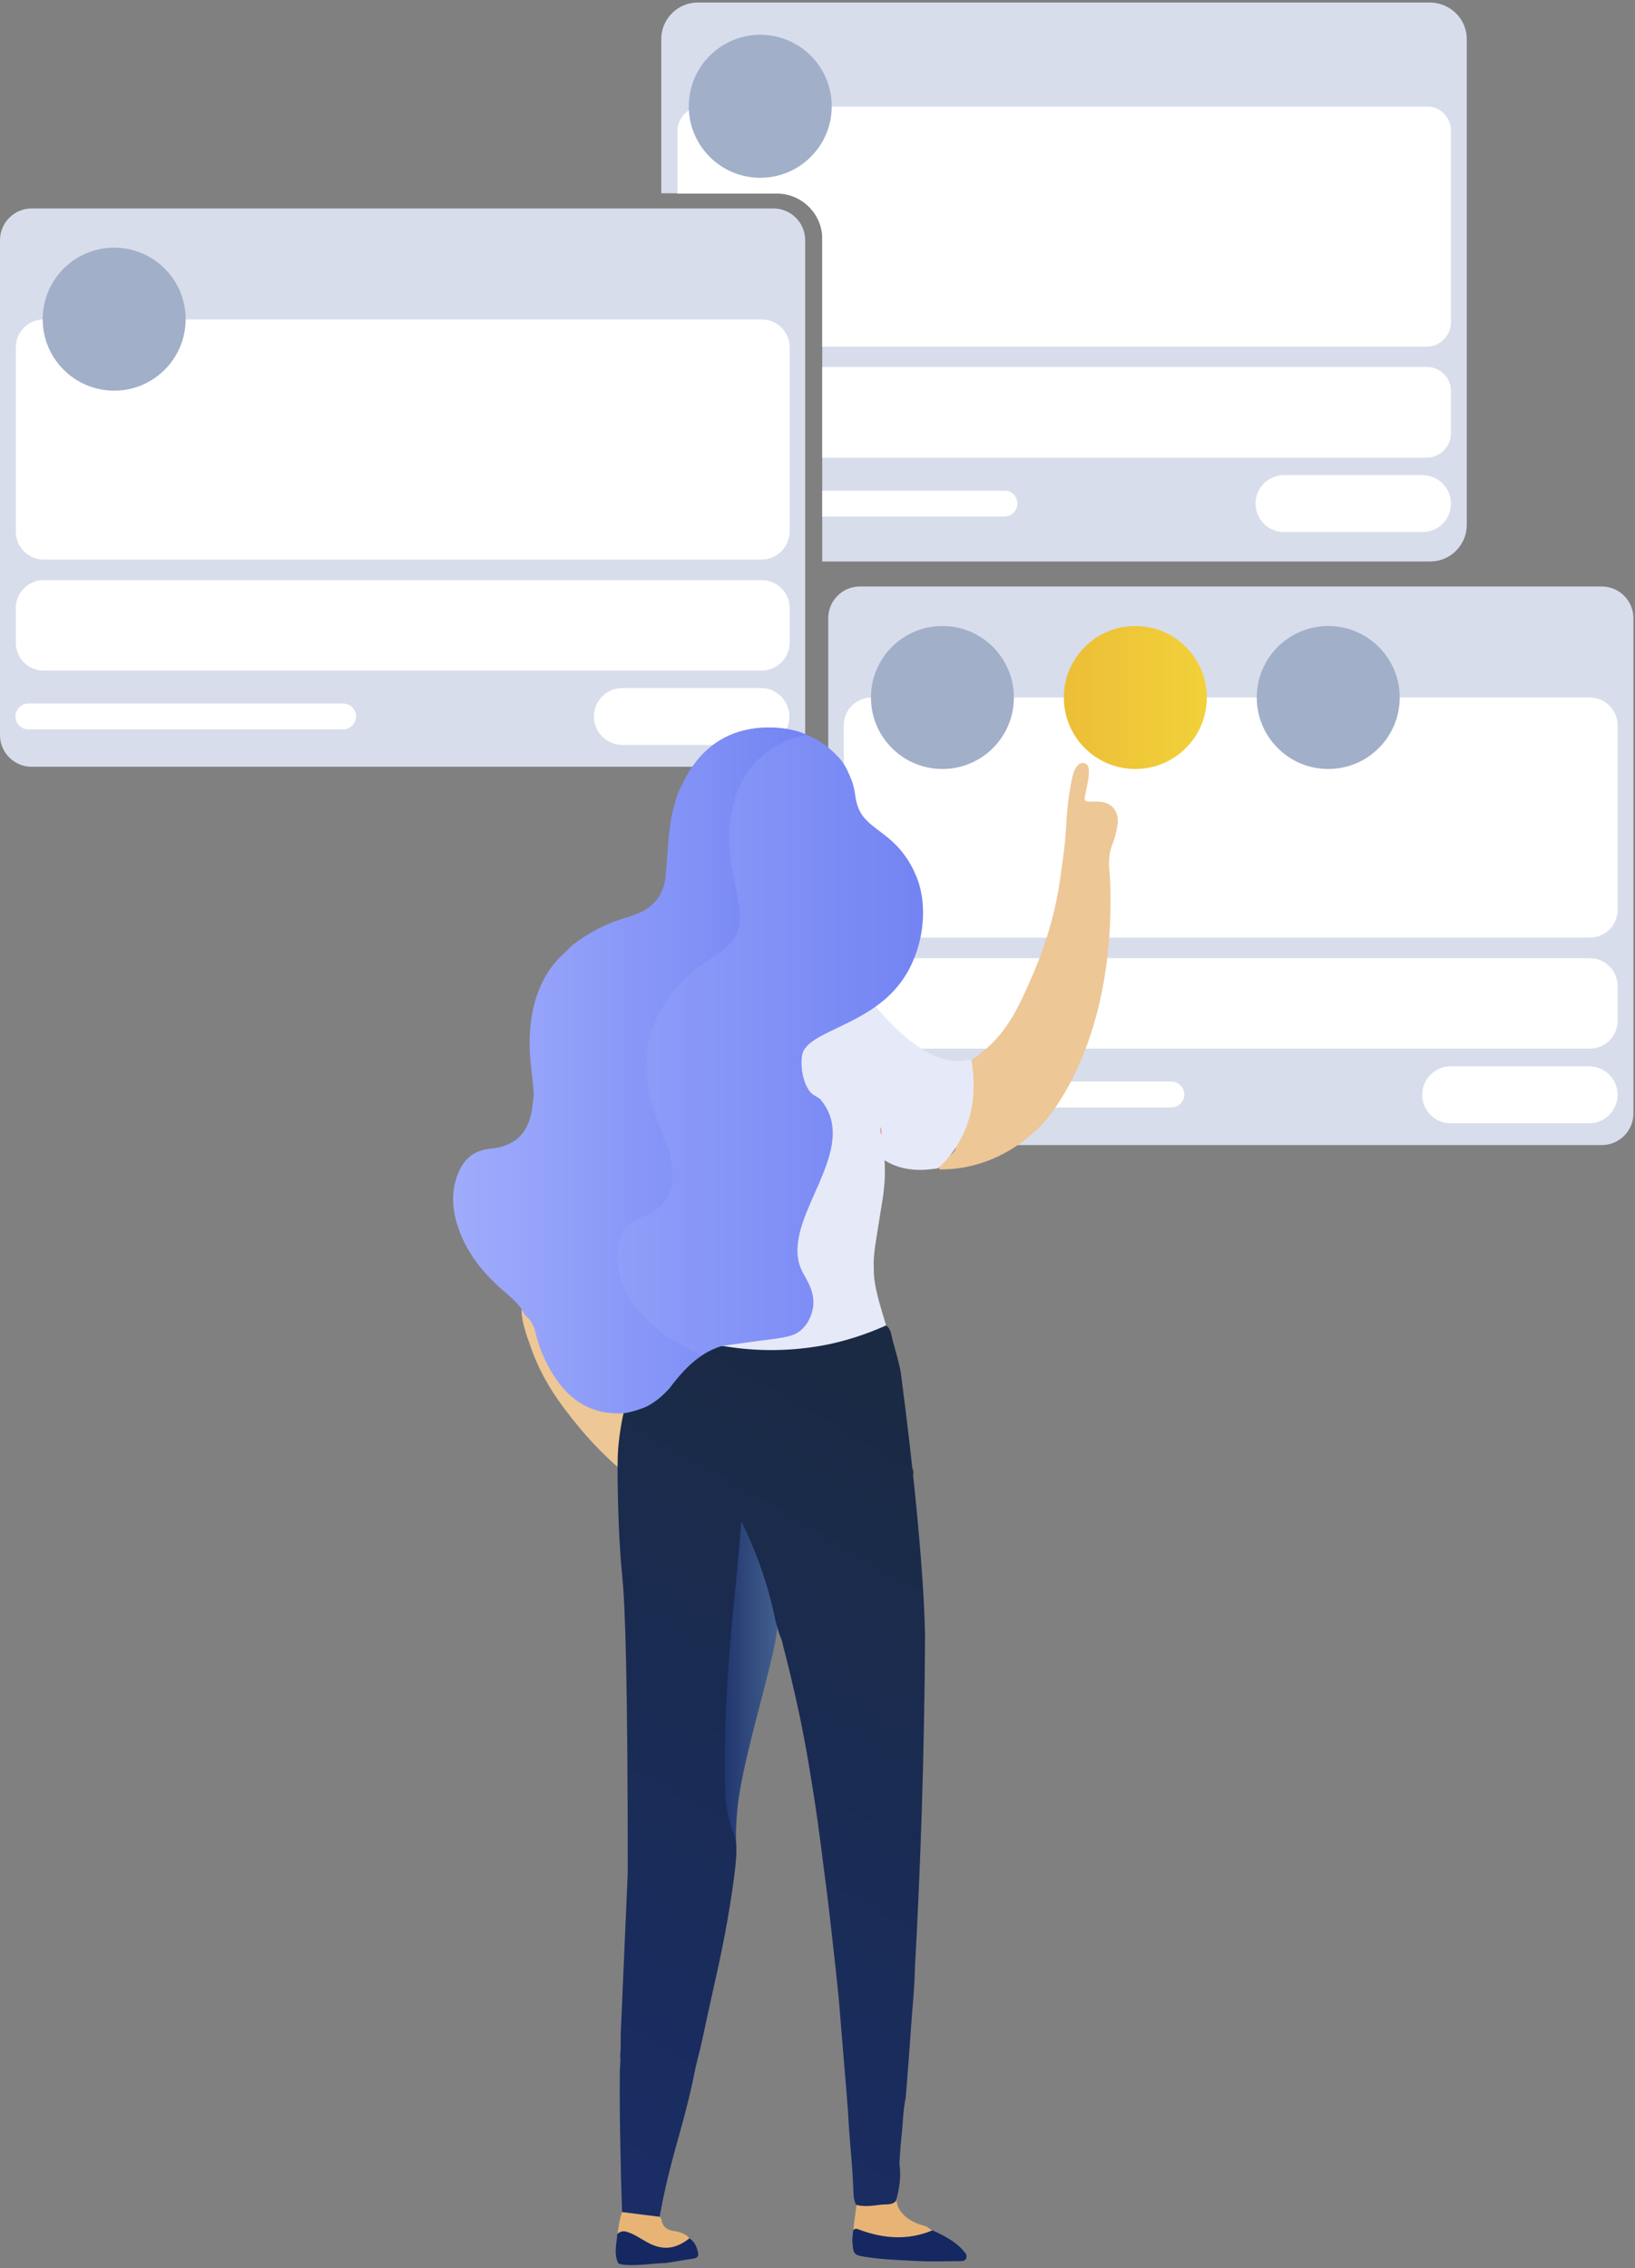<svg width="517" height="717" fill="none" xmlns="http://www.w3.org/2000/svg"><rect width="100%" height="100%" fill="#808080" stroke="none"/><path d="M463.8 12.3V166c0 6.3-5.2 11.5-11.5 11.5H260V72.6c0-6.3-5.2-11.5-11.5-11.5h-39.4V12.3C209.1 6 214.3.8 220.6.8h231.7c6.3.1 11.5 5.2 11.5 11.5z" fill="#D7DDEB"/><path d="M458.8 41.3v60.6c0 4.2-3.5 7.7-7.7 7.7H260V75.5c0-7.9-6.5-14.3-14.3-14.3h-31.5V41.4c0-4.2 3.5-7.7 7.7-7.7h229.4c4.1-.1 7.5 3.4 7.5 7.6zm0 82.3V137c0 4.2-3.5 7.7-7.7 7.7H260V116h191.2c4.2 0 7.6 3.4 7.6 7.6zm-137.1 35.6c0 1.1-.5 2.1-1.2 2.9-.7.7-1.8 1.2-2.9 1.2H260v-8.2h57.7c2.2 0 4 1.8 4 4.1zm128.1 9H406c-5 0-9-4.1-9-9 0-5 4.1-9 9-9h43.8c5 0 9 4.1 9 9 0 5-4 9-9 9z" fill="#fff"/><path d="M244.6 242.4H10c-5.5 0-10-4.5-10-10V75.9c0-5.5 4.5-10 10-10h234.6c5.5 0 10 4.5 10 10v156.6c0 5.4-4.5 9.9-10 9.9z" fill="#D7DDEB"/><path d="M240.8 176.9h-227c-4.9 0-8.8-4-8.8-8.8v-58.3c0-4.9 4-8.8 8.8-8.8h227.1c4.9 0 8.8 4 8.8 8.8V168c0 4.9-4 8.9-8.9 8.9zm0 35.1h-227c-4.9 0-8.8-4-8.8-8.8v-11c0-4.9 4-8.8 8.8-8.8h227.1c4.9 0 8.8 4 8.8 8.8v11c0 4.8-4 8.8-8.9 8.8z" fill="#fff"/><path d="M36.1 123.5c12.482 0 22.6-10.118 22.6-22.6 0-12.482-10.118-22.6-22.6-22.6-12.482 0-22.6 10.118-22.6 22.6 0 12.482 10.118 22.6 22.6 22.6zm204.3-67.3c12.482 0 22.6-10.118 22.6-22.6 0-12.482-10.118-22.6-22.6-22.6-12.482 0-22.6 10.118-22.6 22.6 0 12.482 10.118 22.6 22.6 22.6z" fill="#A1AFC9"/><path d="M108.5 230.6H9c-2.2 0-4.1-1.8-4.1-4.1 0-2.2 1.8-4.1 4.1-4.1h99.5c2.2 0 4.1 1.8 4.1 4.1 0 2.2-1.9 4.1-4.1 4.1zm132.1 4.9h-43.8c-5 0-9-4.1-9-9 0-5 4.1-9 9-9h43.8c5 0 9 4.1 9 9 .1 5-4 9-9 9z" fill="#fff"/><path d="M506.5 362H271.9c-5.5 0-10-4.5-10-10V195.4c0-5.5 4.5-10 10-10h234.6c5.5 0 10 4.5 10 10V352c0 5.5-4.5 10-10 10z" fill="#D7DDEB"/><path d="M502.7 296.4H275.6c-4.9 0-8.8-4-8.8-8.8v-58.3c0-4.9 4-8.8 8.8-8.8h227.1c4.9 0 8.8 4 8.8 8.8v58.3c0 4.9-3.9 8.8-8.8 8.8zm0 35.1H275.6c-4.9 0-8.8-4-8.8-8.8v-11c0-4.9 4-8.8 8.8-8.8h227.1c4.9 0 8.8 4 8.8 8.8v11c0 4.9-3.9 8.8-8.8 8.8z" fill="#fff"/><path d="M298 243.1c12.482 0 22.6-10.118 22.6-22.6 0-12.482-10.118-22.6-22.6-22.6-12.482 0-22.6 10.118-22.6 22.6 0 12.482 10.118 22.6 22.6 22.6z" fill="#A1AFC9"/><path d="M370.4 350.1h-99.5c-2.2 0-4.1-1.8-4.1-4.1 0-2.2 1.8-4.1 4.1-4.1h99.5c2.2 0 4.1 1.8 4.1 4.1s-1.9 4.1-4.1 4.1zm132.1 5h-43.8c-5 0-9-4.1-9-9 0-5 4.1-9 9-9h43.8c5 0 9 4.1 9 9s-4 9-9 9z" fill="#fff"/><path d="M359 243.1c12.482 0 22.6-10.118 22.6-22.6 0-12.482-10.118-22.6-22.6-22.6-12.482 0-22.6 10.118-22.6 22.6 0 12.482 10.118 22.6 22.6 22.6z" fill="url(#paint0_linear)"/><path d="M420 243.1c12.482 0 22.6-10.118 22.6-22.6 0-12.482-10.118-22.6-22.6-22.6-12.482 0-22.6 10.118-22.6 22.6 0 12.482 10.118 22.6 22.6 22.6z" fill="#A1AFC9"/><path d="M196.6 456c-.8 1.9-.5 3.8-.6 5.7-.1.4-.2.8-.2 1.3v1.2c-6.1-5.3-10.5-10.3-13.5-14-4.7-5.8-10.7-13.4-14.6-24.7-1.3-3.7-2.7-7.4-2.8-11.5 2.7 2.1 4.5 4.8 5.4 8.3 1.5 6.2 4.2 11.9 8.6 16.6 5 5.5 11.2 8 18.6 7.4.9 1.1.5 2.3.4 3.4-.3 2.2-.2 4.4-1.3 6.3z" fill="#EDC796"/><path d="M200.4 562c-.1 1.8.5 3.7-.4 5.4.1-1.8-.2-3.6.4-5.4z" fill="#745340"/><path d="M305.5 712.6c.4 1.6-.3 2.2-1.8 2.2-4.3 0-8.6.2-12.9 0-5.4-.3-10.8-.4-16.2-1.2-4.8-.7-4.8-.7-5.1-5.5.1-1.1.2-1.9.2-2.5.1-.8.1-1.2.3-1.4.6-.6 1.9-.1 2.2.1 6.7 2.3 13.5 3.1 20.5.9.7-.2 1.4-.2 2.2-.1 4 1.8 7.9 3.8 10.6 7.5z" fill="#162862"/><path d="M283.6 694.1c-.1.5-.2 1.3 0 2.3.3 1.7 1.2 2.7 1.8 3.4 2.5 2.8 6.3 3.7 7.4 4 .7.4 1.3.9 2 1.3-7.7 3.2-15.4 2.6-23-.2-.2-.1-1.1-.5-1.6-.2-.4.2-.5.7-.5 1 .4-3.1.8-6.2 1.2-9.2 1.6.4 5.4 1.3 9.5-.4 1.3-.7 2.4-1.4 3.2-2z" fill="#E8B476"/><path d="M218 707.6c1.6 1 2.3 2.6 2.7 4.4.3 1.2-.1 1.8-1.4 2-2.9.4-5.9 1-8.8 1.4-4.2.1-8.4.9-12.7.6-.8-.1-1.6-.1-2.3-.5-1.5-3.1-.5-6.2-.3-9.3.7-1.5 1.9-1.6 3.2-1.2 1.7.5 3.3 1.3 4.8 2.3 4.2 2.9 8.4 3.5 12.9.8.6-.3 1.2-.5 1.9-.5z" fill="#162862"/><path d="M348.3 253.5c-.9-.1-1.8-.1-2.7-.1-2.9 0-2.9 0-2.3-2.8.4-2.3 1.1-4.6 1-7 0-1-.3-2-1.4-2.3-1.2-.4-2 .4-2.6 1.3-.7 1-1 2.2-1.3 3.4-1.2 5.6-1.7 11.2-2 16.9-.3 5.1-1.1 10.1-1.8 15.2-2.5 17.2-8.3 29.5-11.8 37.1-2.6 5.5-5.4 10.5-10.4 15.3-2.3 2.1-4.4 3.7-5.8 4.6-.5.6-.7 1.2-.6 2 .5 2.3.4 4.6.4 7 0 1 .1 2.1-.2 3.1-.2 1-.5 2-.6 3-1.4 4-2.7 8.1-4.1 12.1 0 .1.1.2.1.3.2 1.6-2.7 3.2-4.5 5.1-.2.2-.7.7-.7 1.4 0 .2 0 .4.1.6 2.7 0 6.4-.2 10.7-1.3 11.4-2.9 18.5-9.8 21.1-12.3 0 0 24.3-23.5 22.1-78-.1-3.2-1-6.7.7-11 .8-2.1 1.4-4.3 1.7-6.6.4-3.9-1.6-6.5-5.1-7z" fill="#EDC796"/><path d="M245.2 509.1c-.5-2.7-1.2-4.7-1.5-5.6-2.2-7.6-4.4-15.2-8.2-22.2-.4-.8-.6-1.9-1.9-2.1-4.2 43.7-7 75.7-7.4 81.9-.1 1.9-.1 4.4.4 7.4.6 3.7 1.7 6.4 2.7 8.8.8 1.9 1.9 4.3 3.5 6.9-.3-7.5.4-13.3 1-17.1 2.7-17.3 12.8-48 12-54.6-.2-1.7-.6-3.4-.6-3.4z" fill="url(#paint1_linear)"/><path d="M292 517.2c.6 4.6.4 9.2.3 13.7-.8-1.9-.3-3.8-.3-5.7-.1-2.6 0-5.3 0-8z" fill="#705041"/><path d="M248.1 443.8c-1.8 1-1.8-.1-1.9-1.6-.2-3.4-.2-3.3 3.2-3.8 6.1-.8 12.1-1.7 18.1-2.6 2.5-.4 4.9-.8 7.4-1.2.8-.1 1.4 0 1.5 1 .1 1 .5 1.9.5 2.9 0 .9-.3 1.3-1.3 1.4-8 1.1-16.1 2.3-24.1 3.4-1.1.3-2.2.7-3.4.5z" fill="#855D3D"/><path d="M288.6 464.1c.4.7.4 1.4.3 2.1-.7-.7-1.9-.2-2.6-.8.3-1.4 2.3.5 2.3-1.3z" fill="#664841"/><path d="M196.3 642.5c-.1 2.4.1 4.8-.2 7.3 0 .3 0 .6.1.9-.1 1.3-.1 2.7-.2 4-.1 8.3 0 16.7.2 25.3.1 6.5.3 13 .5 19.3.3.3.6.6 1 .7 3.3.8 6.6 1.1 9.9 1.3.4 0 .8-.2 1-.5 0-.2.1-.7.2-1.2 3.2-17.3 6.6-25 10.2-41.4.3-1.4.6-3.4 1.6-7.3 1.1-4.2 2-8.5 2.9-12.8 2.5-11.5 5.2-22.5 7.3-35.7 2.2-13.8 2.5-18.6 1.5-21.9-.1-.3-.4-.9-.7-1.9-1.8-5.1-2.2-9.4-2.3-12.7-.8-24.3 2.3-54.3 2.3-54.3.7-7 1.8-17.6 2.8-30.7 4.1 8.3 7.7 17.7 10.1 28.2.3 1.1.5 2.2.7 3.3.4 1.2.7 2.3 1 3.5.4 1.3 1.1 2.5 1.3 3.9 1.6 6 3.5 13.9 5.5 23.3 1.5 7.4 2.5 13.1 3.1 16.9 1.9 11.2 3 19.5 4.5 31.5 1.3 9.8 2.1 17 2.8 23.3 1.3 11.6 1.9 17.6 2.1 20.4.2 2.2.4 5.1.9 10.9 1.1 13 1.6 19.6 1.7 20.8.6 11.4 1.3 15.2 1.7 24.7.1 1.8 0 3.7.9 5.4 2.5.7 5.1.3 7.6 0 1.7-.3 3.6.3 5-1.2 1.1-3.9 1.7-7.8 1.1-11.9.2-2.6.3-5.3.6-7.9.5-4.3.5-8.7 1.4-12.9.6-7.5 1.2-15 1.7-22.5.4-6.1 1.1-12.2 1.2-18.4 1.8-32.5 3-67.5 3.2-104.7 0 0 .1-24.4-7.6-83.1-.3-2.4-1.4-6.2-2.7-10.9-.4-1.6-.5-3.4-2-4.5-.8-.3-1.6.1-2.3.4-8.9 3.7-18.1 6.4-27.8 6.7-1.3.2-2.6.2-3.9.2-6.3.4-12.6-.9-18.9-.7-2.1.3-3.8 1.4-5.5 2.5-4.8 2.9-8.3 7.1-11.4 11.6-.9.8-1.9 1.7-3.1 2.6-3.7 2.6-7.4 3.8-10.1 4.3-.6 2.6-1.3 6.4-1.7 11-.1 1.4-.3 3.6-.2 10.8.2 15.6 1 24.7 1.2 27.2.2 1.6.3 2.7.3 3.3.9 8.6 1.7 33.3 1.7 93.1" fill="url(#paint2_linear)"/><path d="M307 347c.1-1-.4-2.1.5-2.9-.1 1 .4 2.1-.5 2.9z" fill="#E6B0AC"/><path d="M196.7 699.3l12 1.5c.2.4.5.7.5 1.1.4 2.2 1.9 3.1 4 3.4 1.8.3 3.6.8 4.8 2.3-4.6 3.6-8.7 3.9-13.6 1.1-2-1.1-3.8-2.4-6-3.1-1.2-.4-2.2-.3-3.1.6.3-2.4.6-4.7 1.4-6.9z" fill="#E8B476"/><path d="M307.1 334.9c-4 1-7.8.5-11.6-1.2-7.6-3.4-13.2-9.3-18.5-15.3-.8-.8-1.9-1.5-2-2.9-1.3.9-2.7 1.8-4 2.7-.9.5-14.2 7.6-17.4 14.5-1.1 2.4-1.2 4.6-1.2 4.6 0 1.4.3 3.5 2.3 6.9 2.8 4.6 3.9 4.2 5.8 6.9 1.7 2.5 2.1 5.7-.3 17.8-.2 1-.3 2.7-1.1 4.8-.5 1.4-1.1 2.3-2.1 3.9-1.2 2-3 5-3.5 5.8-2.7 4.7-3.5 10.6.5 24.4 0 .1.2 1.8.8 4 1.4 5.1.1 7.8-4.9 9.6-3.4 1.2-7 1.6-10.6 2-4 .5-8.1.1-11.8 1.9 2.2.4 5.3.9 9 1.2 12.4 1 21.9-.8 25.4-1.5 4.8-1 11.2-2.8 18.3-6-1.3-4.3-2.7-8.6-3.5-13.1-.4-2.2-.4-3.9-.4-4.8-.2-4.9.5-7.4 2.5-20.2.4-2.4.7-4.4.9-7.2.2-2.9.1-5.3 0-6.9 5.3 3.3 11.1 3.5 17 2.5 4.1-3.8 6.4-7.7 7.6-10.2 4-8.1 3.6-15.6 3.5-18.5-.1-2.3-.4-4.3-.7-5.7z" fill="#E6E9F7"/><path d="M278.8 358.7c-.8-.7-.4-1.6-.5-2.4.8.6.4 1.6.5 2.4z" fill="#E4ABA8"/><path d="M289.7 276.9c-.1-.2-.5-1.1-1.1-2.4-6.5-12.4-15.2-11.9-17.6-20.3-.8-2.6-.4-4.5-2.1-8.5-.5-1.1-1.3-3.4-3.2-5.7-6.1-7-14.1-10.1-23.1-10-12.7.2-21.6 6.8-26.9 18.2-1.2 2.1-1.9 4.5-2.5 6.8-2.1 7.6-1.8 15.6-2.8 23.3-1.2 6.7-5.7 9.9-12 11.7-6.3 1.8-12.2 4.8-17.4 8.9-1.1 1.1-2.3 2.2-3.4 3.3l-1.5 1.5c-6 7-8.2 15.4-8.5 24.4-.3 6.2 1 12.2 1.3 18.3-.1 1-.3 1.9-.4 2.9-.9 8.6-5.1 13.1-13.6 13.9-4.8.5-7.8 3-9.6 7-2.4 5.3-2.4 10.8-.8 16.3 2.7 9.3 8.6 16.4 15.9 22.5 1.7 1.5 3.4 3 4.7 4.9.4.8.7 1.6 1.4 2.2 1.7 1.4 2.5 3.3 3 5.4.9 3.9 2.4 7.5 4.3 11 5.2 9.4 12.6 15 23.8 14.2 2.3-.4 4.5-1.1 6.7-2 2.6-1.3 4.7-3 6.7-5.1.9-.8 1.5-1.9 2.3-2.8 4-5 8.6-9.4 15-11.3.4-.1 4.1-.6 11.5-1.6 8.8-1.1 11.4-1.4 13.8-3.7 2.7-2.5 3.3-5.9 3.5-6.9.7-5.1-2.2-8.9-3.5-11.5-7.3-15 15.9-35 8.1-50.8-.9-1.8-1.9-3-2.3-3.5-1.2-1-2.2-1.1-3.3-2.4-.4-.5-.8-1.2-1.3-2.2 0 0-1.9-4.1-1.2-9.2 1.2-7.8 20.8-9.1 31.2-23.1 6.9-9.2 9.2-23.4 4.9-33.7z" fill="url(#paint3_linear)"/><path d="M220.1 427.6c-8.6-4-16.1-9.3-21.2-17.5-3-4.9-4.4-10.2-3.5-16 .7-4.4 3-7.6 7.4-9.3 8-3.1 10.9-8.5 9.5-17-.2-1-.3-1.9-.4-2.9-1.9-5.8-4.7-11.3-6.1-17.3-2-8.8-2.1-17.4 1.8-25.8.3-.6.7-1.3 1.1-1.9.8-1.4 1.6-2.7 2.4-4.1 3.9-5.3 8.8-9.8 14.4-13.2 5.6-3.4 9.1-7.6 8.5-14.4-1.1-7.8-3.4-15.3-3.4-23.3 0-2.4 0-4.9.6-7.2 2.1-12.5 8.9-21.1 21.1-24.7 1-.3 1.9-.5 2.9-.7-3.9-1.7-8.2-2.4-12.7-2.3-12.7.2-21.6 6.8-26.9 18.2-1.2 2.1-1.9 4.5-2.5 6.8-2.1 7.6-1.8 15.6-2.8 23.3-1.2 6.7-5.7 9.9-12 11.7-6.3 1.8-12.2 4.8-17.4 8.9-1.1 1.1-2.3 2.2-3.4 3.3l-1.5 1.5c-6 7-8.2 15.4-8.5 24.4-.3 6.2 1 12.2 1.3 18.3-.1 1-.3 1.9-.4 2.9-.9 8.6-5.1 13.1-13.6 13.9-4.8.5-7.8 3-9.6 7-2.4 5.3-2.4 10.8-.8 16.3 2.7 9.3 8.6 16.4 15.9 22.5 1.7 1.5 3.4 3 4.7 4.9.4.8.7 1.6 1.4 2.2 1.7 1.4 2.5 3.3 3 5.4.9 3.9 2.4 7.5 4.3 11 5.2 9.4 12.6 15 23.8 14.2 2.3-.4 4.5-1.1 6.7-2 2.6-1.3 4.7-3 6.7-5.1.9-.8 1.5-1.9 2.3-2.8 2.6-3.3 5.4-6.2 8.8-8.4-.6-.2-1.2-.5-1.9-.8z" fill="url(#paint4_linear)"/><defs><linearGradient id="paint0_linear" x1="336.393" y1="220.475" x2="381.627" y2="220.475" gradientUnits="userSpaceOnUse"><stop stop-color="#ECBE37"/><stop offset="1" stop-color="#F2D139"/></linearGradient><linearGradient id="paint1_linear" x1="226.2" y1="531.818" x2="245.82" y2="531.818" gradientUnits="userSpaceOnUse"><stop stop-color="#1B2F6A"/><stop offset="1" stop-color="#43608E"/></linearGradient><linearGradient id="paint2_linear" x1="173.873" y1="686.314" x2="316.363" y2="439.514" gradientUnits="userSpaceOnUse"><stop stop-color="#1A2D66"/><stop offset="1" stop-color="#1A2A42"/></linearGradient><linearGradient id="paint3_linear" x1="143.257" y1="338.487" x2="291.88" y2="338.487" gradientUnits="userSpaceOnUse"><stop stop-color="#9FACFC"/><stop offset="1" stop-color="#7384F3"/></linearGradient><linearGradient id="paint4_linear" x1="143.257" y1="338.487" x2="255.191" y2="338.487" gradientUnits="userSpaceOnUse"><stop stop-color="#9FACFC"/><stop offset="1" stop-color="#7384F3"/></linearGradient></defs></svg>